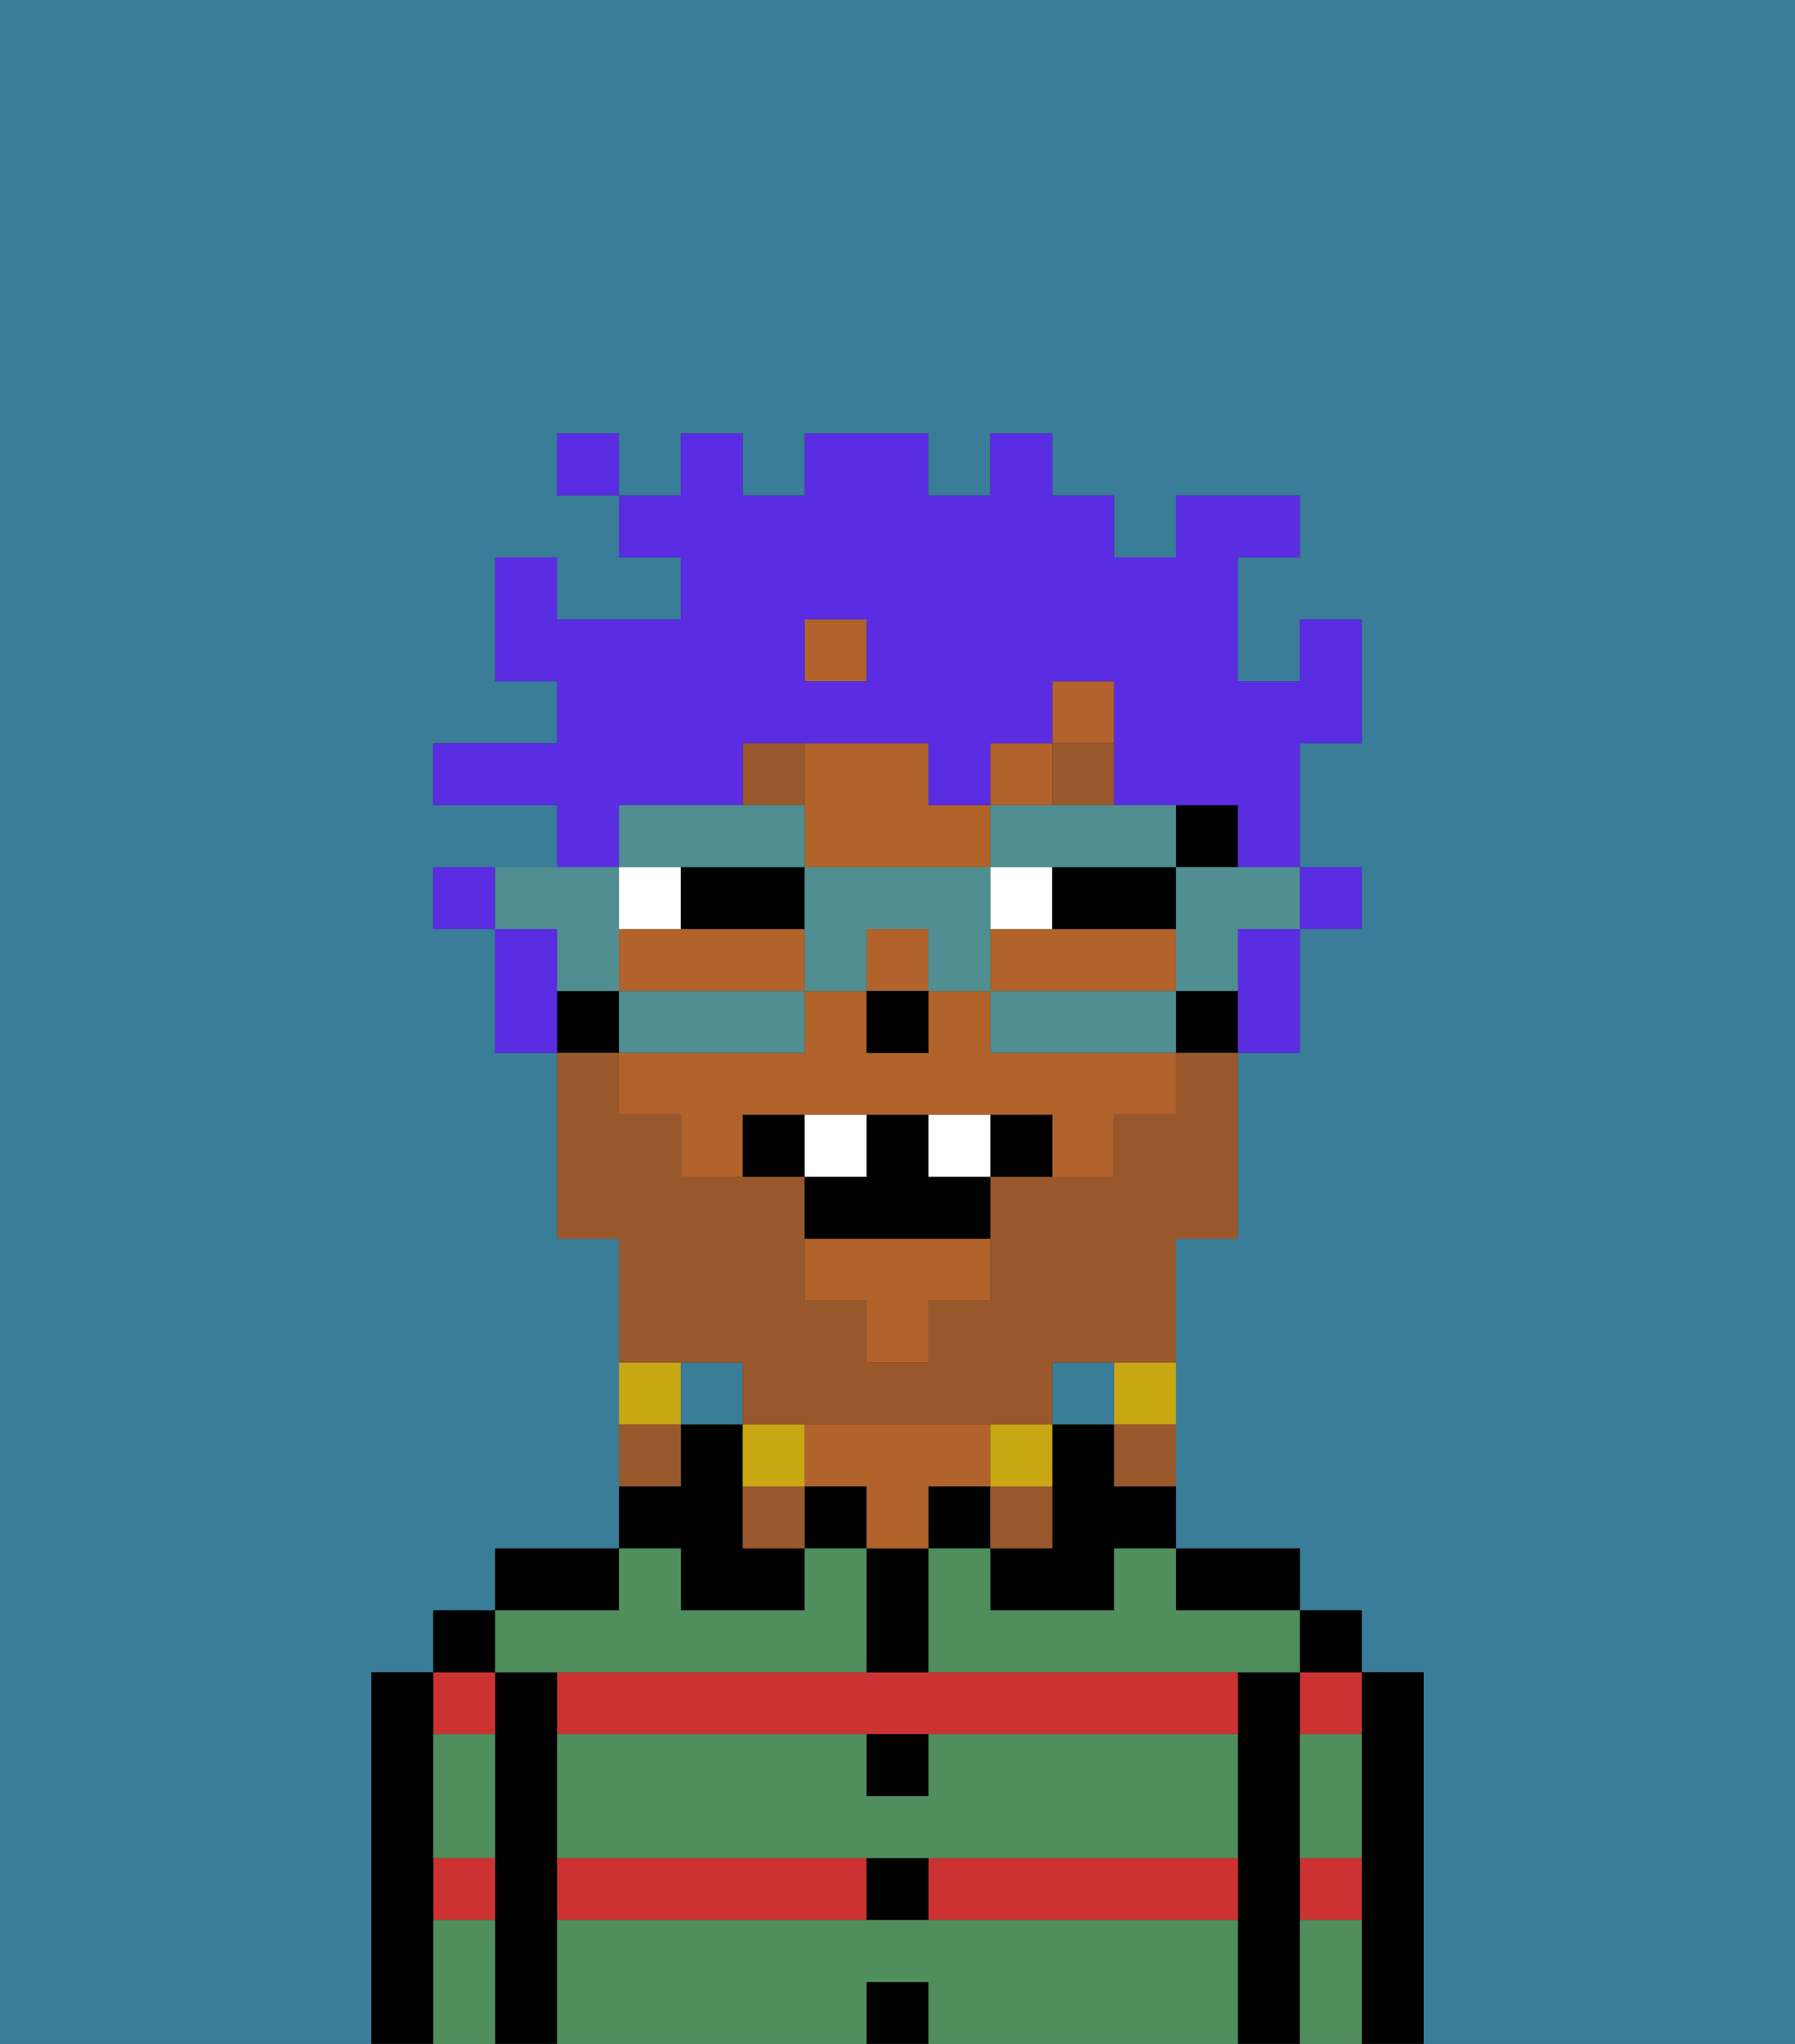 <svg xmlns="http://www.w3.org/2000/svg" viewBox="0 0 29 33"><rect x="0" y="0" width="29" height="33" fill="#333333" stroke="none"/><defs><style>polygon,rect,path{shape-rendering:crispedges;}.za46-1{fill:#397d98;}.za46-2{fill:#000000;}.za46-3{fill:#cc3232;}.za46-4{fill:#b2622b;}.za46-5{fill:#508e5d;}.za46-6{fill:#ffffff;}.za46-7{fill:#99582c;}.za46-8{fill:#99582c;}.za46-9{fill:#c8a715;}.za46-10{fill:#5a2de2;}.za46-11{fill:#508e91;}</style></defs><rect class="za46-1" x="17" y="22" width="1" height="1"/><path class="za46-1" d="M0,33H6V27H7V26H8V25h2V20H9V17H8V15H7V14H9V13H7V12H9V11H8V9H9v1h2V9H10V8H9V7h1V8h1V7h1V8h1V7h2V8h1V7h1V8h1V9h1V8h2V9H20v2h1V10h1v2H21v2h1v1H21v2H20v3H19v5h2v1h1v1h1v6h6V0H0Z"/><rect class="za46-1" x="11" y="22" width="1" height="1"/><path class="za46-2" d="M23,27H22v6h1V27Z"/><path class="za46-3" d="M21,31h1V30H21Z"/><path class="za46-3" d="M21,28h1V27H21Z"/><rect class="za46-2" x="21" y="26" width="1" height="1"/><path class="za46-2" d="M21,30V27H20v6h1V30Z"/><rect class="za46-3" x="9" y="30" width="5" height="1"/><path class="za46-3" d="M15,31h5V30H15Z"/><path class="za46-3" d="M14,27H9v1H20V27H14Z"/><path class="za46-2" d="M20,26h1V25H19v1Z"/><path class="za46-2" d="M18,23H17v2H16v1h2V25h1V24H18Z"/><rect class="za46-2" x="15" y="24" width="1" height="1"/><rect class="za46-2" x="14" y="32" width="1" height="1"/><rect class="za46-2" x="14" y="30" width="1" height="1"/><path class="za46-2" d="M15,29V28H14v1Z"/><path class="za46-2" d="M15,26V25H14v2h1Z"/><rect class="za46-2" x="13" y="24" width="1" height="1"/><path class="za46-4" d="M15,24h1V23H13v1h1v1h1Z"/><path class="za46-2" d="M11,26h2V25H12V23H11v1H10v1h1Z"/><path class="za46-2" d="M10,25H8v1h2Z"/><path class="za46-2" d="M9,30V27H8v6H9V30Z"/><path class="za46-3" d="M7,31H8V30H7Z"/><path class="za46-3" d="M8,28V27H7v1Z"/><rect class="za46-2" x="7" y="26" width="1" height="1"/><path class="za46-2" d="M7,30V27H6v6H7V30Z"/><path class="za46-5" d="M15,31H9v2h5V32h1v1h5V31Z"/><path class="za46-5" d="M15,29H14V28H9v2H20V28H15Z"/><path class="za46-5" d="M18,26H16V25H15v2h6V26H19V25H18Z"/><path class="za46-5" d="M9,27h5V25H13v1H11V25H10v1H8v1Z"/><path class="za46-5" d="M7,29v1H8V28H7Z"/><path class="za46-5" d="M7,31v2H8V31Z"/><path class="za46-5" d="M21,31v2h1V31Z"/><path class="za46-5" d="M21,29v1h1V28H21Z"/><rect class="za46-2" x="19" y="13" width="1" height="1"/><path class="za46-4" d="M16,17V16H15v1H14V16H13v1H10v1h1v1h1V18h5v1h1V18h1V17H16Z"/><rect class="za46-4" x="17" y="11" width="1" height="1"/><polygon class="za46-4" points="13 21 14 21 14 22 15 22 15 21 16 21 16 20 13 20 13 21"/><rect class="za46-4" x="13" y="10" width="1" height="1"/><path class="za46-4" d="M13,14h3V13H15V12H13v2Z"/><rect class="za46-4" x="16" y="12" width="1" height="1"/><path class="za46-4" d="M13,16V15H10v1h3Z"/><path class="za46-4" d="M16,15v1h3V15H16Z"/><rect class="za46-4" x="14" y="15" width="1" height="1"/><rect class="za46-2" x="19" y="16" width="1" height="1"/><rect class="za46-2" x="9" y="16" width="1" height="1"/><rect class="za46-2" x="14" y="16" width="1" height="1"/><path class="za46-6" d="M11,14H10v1h1Z"/><rect class="za46-6" x="16" y="14" width="1" height="1"/><path class="za46-2" d="M12,14H11v1h2V14Z"/><path class="za46-2" d="M17,15h2V14H17Z"/><path class="za46-7" d="M13,12H12v1h1Z"/><rect class="za46-7" x="17" y="12" width="1" height="1"/><path class="za46-8" d="M12,22v1h5V22h2V20h1V17H19v1H18v1H16v2H15v1H14V21H13V19H11V18H10V17H9v3h1v2h2Z"/><path class="za46-9" d="M18,23h1V22H18Z"/><path class="za46-8" d="M18,24h1V23H18Z"/><path class="za46-9" d="M17,24V23H16v1Z"/><path class="za46-8" d="M16,25h1V24H16Z"/><path class="za46-9" d="M13,23H12v1h1Z"/><path class="za46-8" d="M12,24v1h1V24Z"/><path class="za46-9" d="M11,22H10v1h1Z"/><path class="za46-8" d="M11,23H10v1h1Z"/><path class="za46-2" d="M12,18v1h1V18Z"/><path class="za46-2" d="M16,18v1h1V18Z"/><path class="za46-2" d="M15,18H14v1H13v1h3V19H15Z"/><path class="za46-6" d="M14,18H13v1h1Z"/><path class="za46-6" d="M15,18v1h1V18Z"/><path class="za46-10" d="M7,14v1H8V14Z"/><rect class="za46-10" x="21" y="14" width="1" height="1"/><path class="za46-10" d="M20,16v1h1V15H20Z"/><path class="za46-10" d="M10,13h2V12h3v1h1V12h1V11h1v2h2v1h1V12h1V10H21v1H20V9h1V8H19V9H18V8H17V7H16V8H15V7H13V8H12V7H11V8H10V9h1v1H9V9H8v2H9v1H7v1H9v1h1Zm3-3h1v1H13Z"/><path class="za46-10" d="M9,15H8v2H9V15Z"/><rect class="za46-10" x="9" y="7" width="1" height="1"/><polygon class="za46-11" points="19 14 19 15 19 16 20 16 20 15 21 15 21 14 20 14 19 14"/><path class="za46-11" d="M18,16H16v1h3V16Z"/><path class="za46-11" d="M12,14h1V13H10v1h2Z"/><path class="za46-11" d="M17,14h2V13H16v1Z"/><path class="za46-11" d="M16,14H13v2h1V15h1v1h1V14Z"/><path class="za46-11" d="M13,17V16H10v1h3Z"/><path class="za46-11" d="M9,16h1V14H8v1H9Z"/></svg>